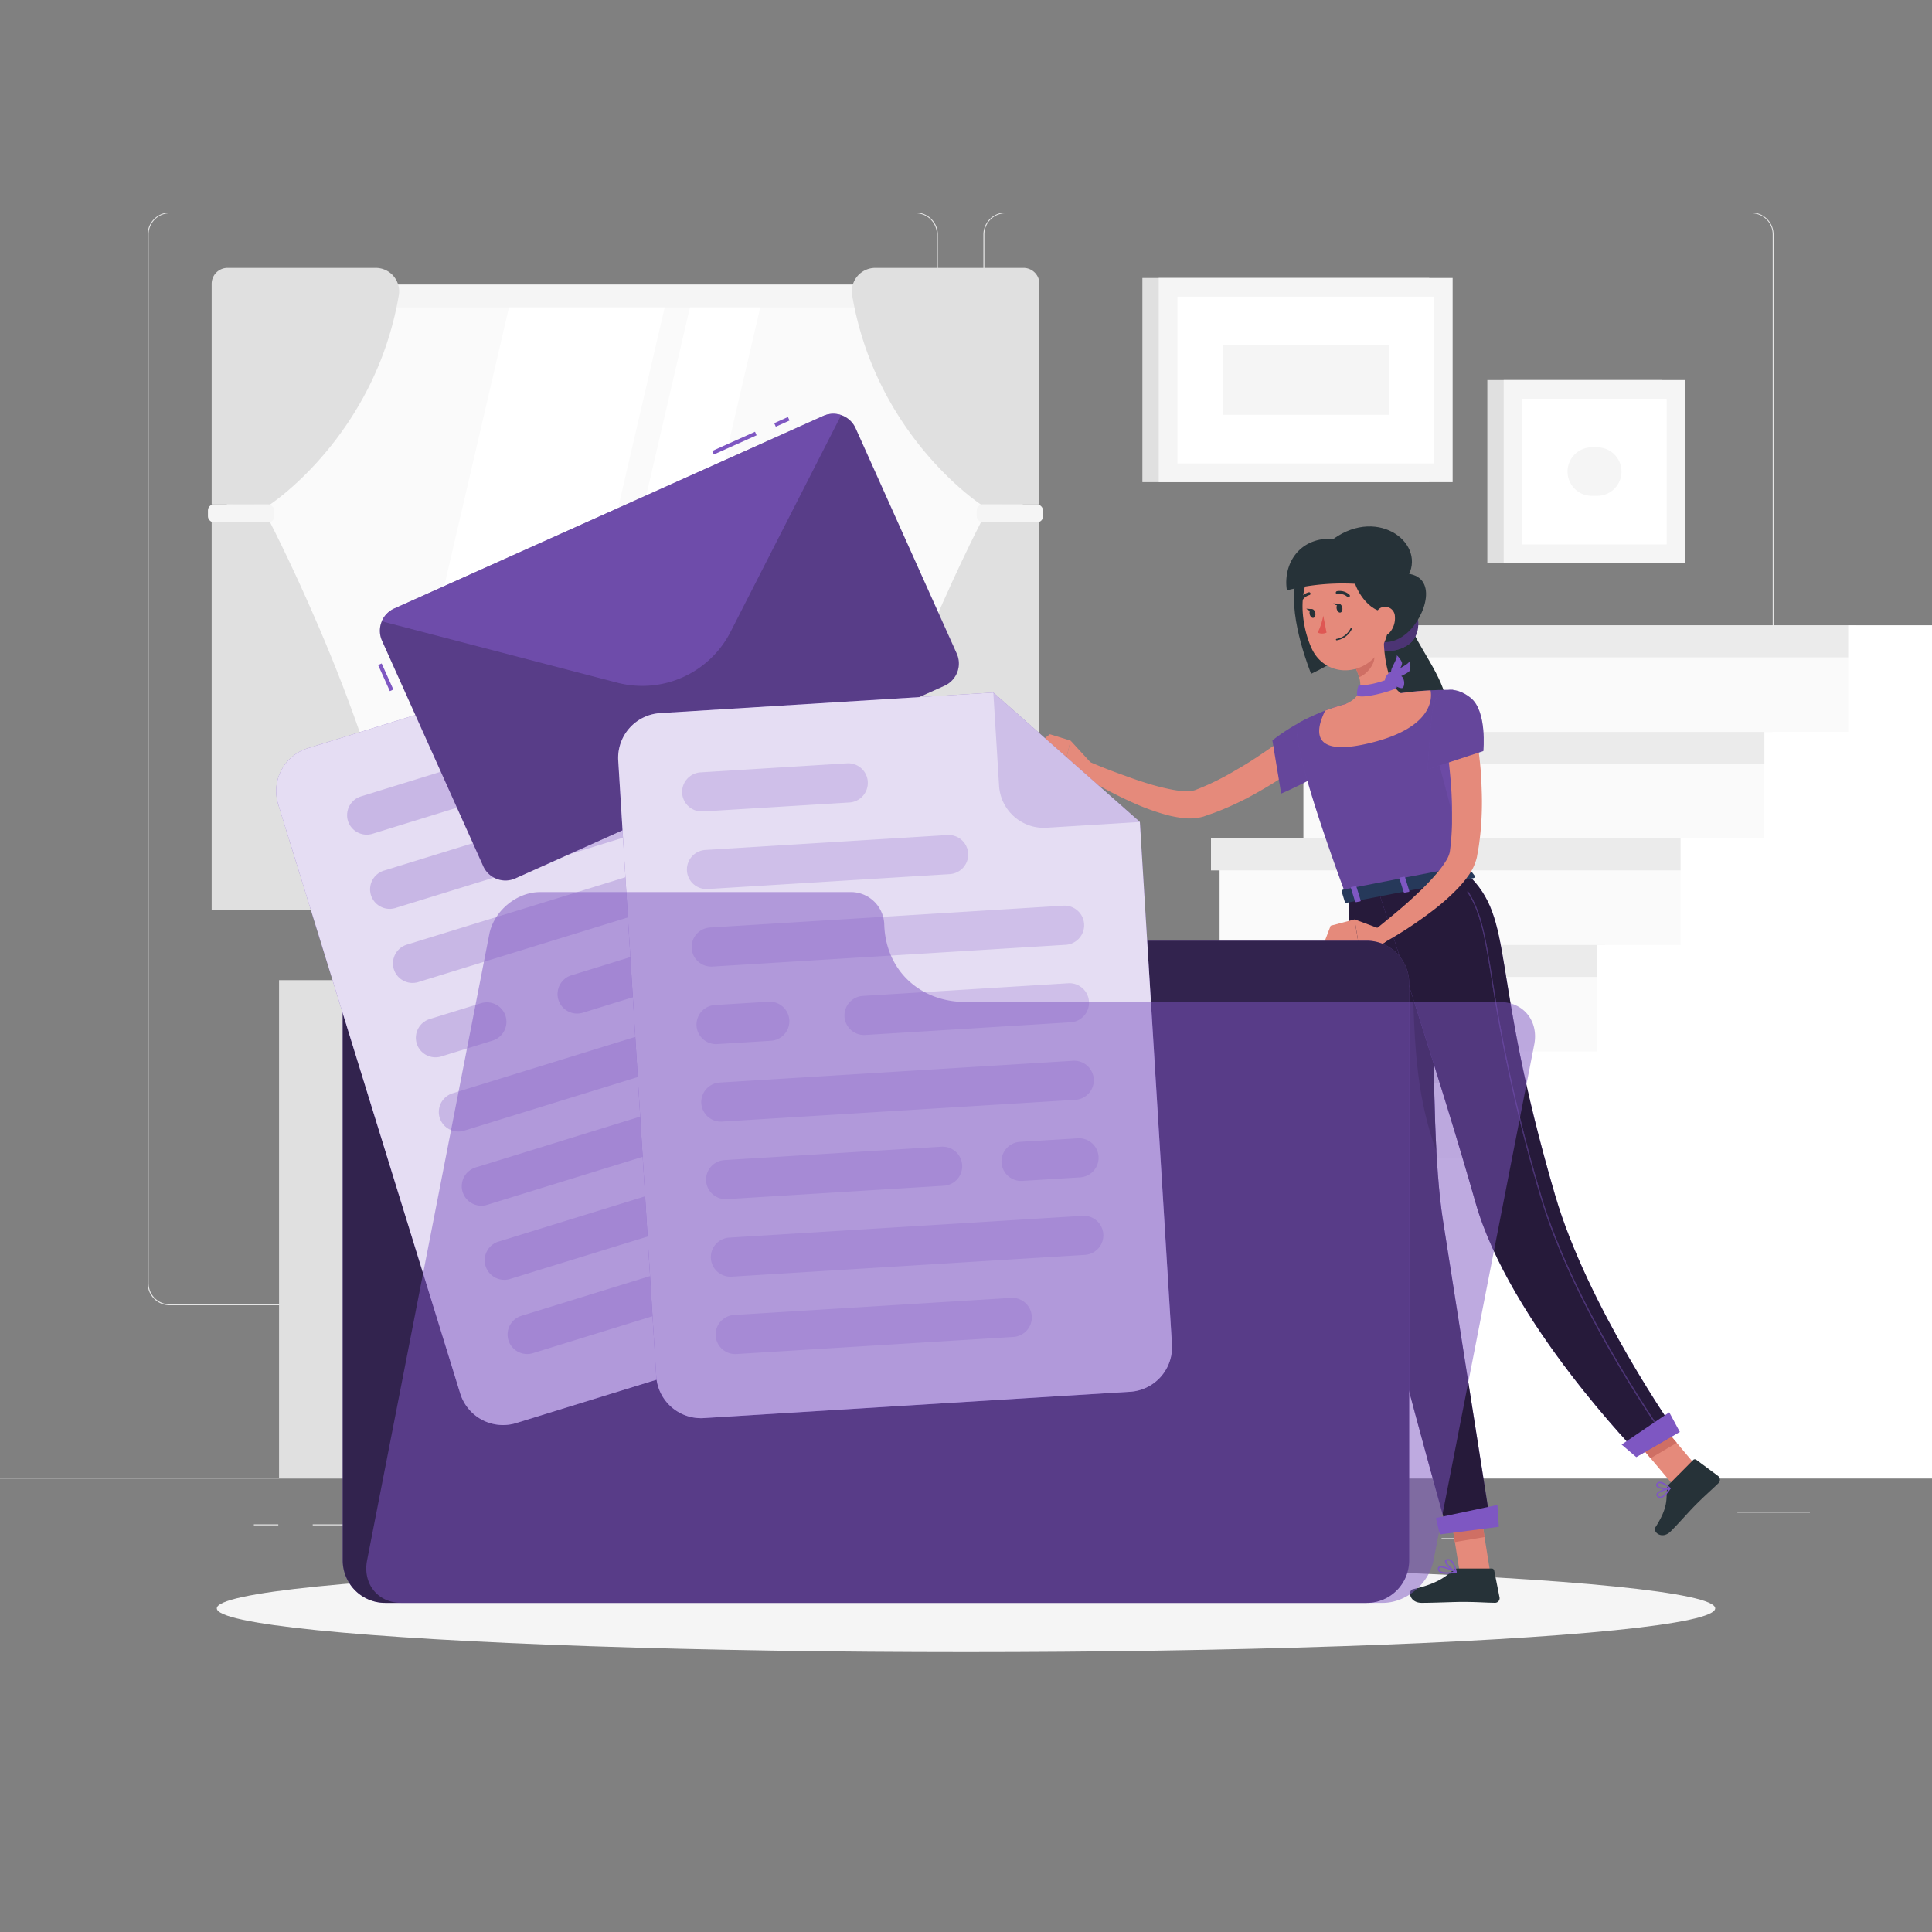 <svg xmlns="http://www.w3.org/2000/svg" viewBox="0 0 500 500"><rect x="0" y="0" width="500" height="500" fill="#808080" stroke="none"/><g id="freepik--background-complete--inject-43"><rect y="382.4" width="500" height="0.25" style="fill:#e6e6e6"></rect><rect x="449.63" y="391.22" width="18.77" height="0.25" style="fill:#e6e6e6"></rect><rect x="373.07" y="398.08" width="8.69" height="0.25" style="fill:#e6e6e6"></rect><rect x="279.96" y="394.63" width="19.36" height="0.25" style="fill:#e6e6e6"></rect><rect x="80.93" y="394.5" width="43.19" height="0.25" style="fill:#e6e6e6"></rect><rect x="65.7" y="394.5" width="6.33" height="0.25" style="fill:#e6e6e6"></rect><rect x="189.3" y="388.58" width="93.68" height="0.25" style="fill:#e6e6e6"></rect><path d="M237,337.8H43.91a5.71,5.71,0,0,1-5.7-5.71V60.66A5.71,5.71,0,0,1,43.91,55H237a5.71,5.71,0,0,1,5.71,5.71V332.09A5.71,5.71,0,0,1,237,337.8ZM43.91,55.2a5.46,5.46,0,0,0-5.45,5.46V332.09a5.46,5.46,0,0,0,5.45,5.46H237a5.47,5.47,0,0,0,5.46-5.46V60.66A5.47,5.47,0,0,0,237,55.2Z" style="fill:#e6e6e6"></path><path d="M453.31,337.8H260.21a5.72,5.72,0,0,1-5.71-5.71V60.66A5.72,5.72,0,0,1,260.21,55h193.1A5.71,5.71,0,0,1,459,60.66V332.09A5.71,5.71,0,0,1,453.31,337.8ZM260.21,55.2a5.47,5.47,0,0,0-5.46,5.46V332.09a5.47,5.47,0,0,0,5.46,5.46h193.1a5.47,5.47,0,0,0,5.46-5.46V60.66a5.47,5.47,0,0,0-5.46-5.46Z" style="fill:#e6e6e6"></path><rect x="58.71" y="73.68" width="202.25" height="144.13" style="fill:#fafafa"></rect><rect x="60.46" y="73.68" width="204.24" height="144.13" style="fill:#f5f5f5"></rect><rect x="96.4" y="48.86" width="132.36" height="193.76" transform="translate(308.32 -16.84) rotate(90)" style="fill:#fafafa"></rect><polygon points="100.98 211.92 131.72 79.56 172.02 79.56 141.28 211.92 100.98 211.92" style="fill:#fff"></polygon><polygon points="147.8 211.92 178.55 79.56 196.75 79.56 166 211.92 147.8 211.92" style="fill:#fff"></polygon><rect x="192.95" y="145.41" width="132.36" height="0.67" transform="translate(404.87 -113.39) rotate(90)" style="fill:#fafafa"></rect><path d="M54.78,73.44v57.12H69.89S97,112.85,103.21,76.42a6.06,6.06,0,0,0-6-7.09H58.89A4.11,4.11,0,0,0,54.78,73.44Z" style="fill:#e0e0e0"></path><path d="M54.78,235.44V135.17H69.89s30.67,59.05,34.22,100.27Z" style="fill:#e0e0e0"></path><rect x="53.82" y="130.56" width="17.14" height="4.61" rx="1.51" style="fill:#f5f5f5"></rect><path d="M269,73.44v57.12H253.86s-27.15-17.71-33.32-54.14a6.07,6.07,0,0,1,6-7.09h38.36A4.12,4.12,0,0,1,269,73.44Z" style="fill:#e0e0e0"></path><path d="M269,235.44V135.17H253.86s-30.66,59.05-34.22,100.27Z" style="fill:#e0e0e0"></path><rect x="252.8" y="130.56" width="17.14" height="4.61" rx="1.51" transform="translate(522.73 265.72) rotate(180)" style="fill:#f5f5f5"></rect><rect x="231.2" y="253.66" width="33.23" height="128.74" style="fill:#fafafa"></rect><polygon points="255.56 382.4 264.43 382.4 264.43 367.53 246.26 367.53 255.56 382.4" style="fill:#f4f8ff"></polygon><rect x="72.22" y="253.66" width="33.23" height="128.74" style="fill:#e0e0e0"></rect><rect x="97.71" y="253.66" width="166.72" height="123.62" style="fill:#fafafa"></rect><path d="M147.8,231.8c0,12,11.56,21.86,25.7,21.86h12.76c14.13,0,25.69-9.84,25.69-21.86Z" style="fill:#ebebeb"></path><path d="M140.4,204.33h24s-4.17,11-4.17,17.48,18.26,31.85-7.83,31.85-7.83-25.38-7.83-31.85S140.4,204.33,140.4,204.33Z" style="fill:#e0e0e0"></path><rect x="104.59" y="261.19" width="152.96" height="31.17" style="fill:#ebebeb"></rect><polygon points="106.58 382.4 97.71 382.4 97.71 367.53 115.89 367.53 106.58 382.4" style="fill:#fafafa"></polygon><path d="M176.37,276.77a4.7,4.7,0,1,0,4.7-4.7A4.7,4.7,0,0,0,176.37,276.77Z" style="fill:#fafafa"></path><rect x="104.59" y="299.89" width="152.96" height="31.17" style="fill:#ebebeb"></rect><path d="M176.37,315.47a4.7,4.7,0,1,0,4.7-4.7A4.7,4.7,0,0,0,176.37,315.47Z" style="fill:#fafafa"></path><rect x="104.59" y="338.58" width="152.96" height="31.17" style="fill:#ebebeb"></rect><circle cx="181.07" cy="354.17" r="4.7" style="fill:#fafafa"></circle><rect x="295.65" y="71.94" width="74.23" height="52.84" style="fill:#e0e0e0"></rect><rect x="299.87" y="71.94" width="76.07" height="52.84" style="fill:#f5f5f5"></rect><rect x="316.34" y="65.17" width="43.14" height="66.37" transform="translate(436.26 -239.55) rotate(90)" style="fill:#fff"></rect><rect x="328.9" y="76.85" width="18.01" height="43.01" transform="translate(436.26 -239.55) rotate(90)" style="fill:#f5f5f5"></rect><rect x="384.92" y="98.36" width="45.18" height="47.38" style="fill:#e0e0e0"></rect><rect x="389.15" y="98.36" width="47.03" height="47.38" style="fill:#f5f5f5"></rect><rect x="393.82" y="103.38" width="37.68" height="37.33" transform="translate(534.71 -290.61) rotate(90)" style="fill:#fff"></rect><path d="M405.68,122.05h0a6.28,6.28,0,0,1,6.27-6.28h1.42a6.28,6.28,0,0,1,6.27,6.28h0a6.27,6.27,0,0,1-6.27,6.27H412A6.27,6.27,0,0,1,405.68,122.05Z" style="fill:#f5f5f5"></path><polygon points="500 161.85 380.7 161.85 359.01 161.85 359.01 189.42 359.01 189.42 359.01 189.42 359.01 189.42 337.32 189.42 337.32 216.99 337.32 216.99 315.63 216.99 315.63 244.56 315.63 244.56 293.94 244.56 293.94 272.13 293.94 272.13 272.25 272.13 272.25 299.69 272.25 299.69 250.56 299.69 250.56 327.26 250.56 327.26 250.56 327.26 250.56 327.26 228.87 327.26 228.87 354.83 228.87 354.83 228.87 354.83 228.87 354.83 207.18 354.83 207.18 382.4 228.87 382.4 500 382.4 500 161.85" style="fill:#fafafa"></polygon><rect x="204.95" y="354.83" width="123.63" height="8.27" style="fill:#ebebeb"></rect><rect x="226.64" y="327.26" width="123.63" height="8.27" style="fill:#ebebeb"></rect><rect x="248.33" y="299.69" width="123.63" height="8.27" style="fill:#ebebeb"></rect><rect x="270.02" y="272.12" width="123.63" height="8.27" style="fill:#ebebeb"></rect><rect x="291.71" y="244.56" width="123.63" height="8.27" style="fill:#ebebeb"></rect><rect x="313.4" y="216.99" width="123.63" height="8.27" style="fill:#ebebeb"></rect><rect x="335.09" y="189.42" width="123.63" height="8.27" style="fill:#ebebeb"></rect><rect x="356.78" y="161.85" width="123.63" height="8.27" style="fill:#ebebeb"></rect><polygon points="478.31 161.85 478.31 189.42 478.31 189.42 478.31 189.42 478.31 189.42 456.62 189.42 456.62 216.99 456.62 216.99 456.62 216.99 456.62 216.99 434.93 216.99 434.93 244.56 434.93 244.56 434.93 244.56 434.93 244.56 413.24 244.56 413.24 272.13 413.24 272.13 391.55 272.13 391.55 299.69 391.55 299.69 369.86 299.69 369.86 327.26 369.86 327.26 348.17 327.26 348.17 354.83 348.17 354.83 326.48 354.83 326.48 382.4 348.17 382.4 500 382.4 500 189.42 500 161.85 478.31 161.85" style="fill:#fff"></polygon></g><g id="freepik--Shadow--inject-43"><ellipse cx="250" cy="416.24" rx="193.89" ry="11.32" style="fill:#f5f5f5"></ellipse></g><g id="freepik--Character--inject-43"><path d="M365.15,162c1.4,4.69,8.62,13.47,9.19,19.86s-11.74,16.61-11.74,16.61-9.2-30.76-3.44-34.35S365.15,162,365.15,162Z" style="fill:#263238"></path><path d="M339.87,195.23c-2.18,1.82-4.32,3.35-6.55,4.92s-4.53,3-6.87,4.34a77.83,77.83,0,0,1-7.25,3.79c-1.26.57-2.51,1.13-3.81,1.62-.64.26-1.29.51-1.95.73l-2,.7a13.24,13.24,0,0,1-5.26.38,30.07,30.07,0,0,1-4.36-.84,57.61,57.61,0,0,1-7.81-2.78,104.07,104.07,0,0,1-14.19-7.55l1.87-3.48c2.36,1,4.78,2,7.18,2.87s4.82,1.79,7.24,2.54a60.74,60.74,0,0,0,7.2,1.88,23.5,23.5,0,0,0,3.39.41,7.07,7.07,0,0,0,2.52-.26,64.62,64.62,0,0,0,6.68-3c1.11-.58,2.21-1.17,3.29-1.81s2.18-1.26,3.25-1.92c2.15-1.33,4.25-2.74,6.33-4.19s4.15-3,6-4.47Z" style="fill:#e58a7b"></path><path d="M345.15,184.58c-2.48-1.94-12.74,4.41-15.85,7.06l2.27,13.73s14.75-6.18,15.63-10.4C348.13,190.56,347,186.06,345.15,184.58Z" style="fill:#7E57C2"></path><path d="M345.15,184.58c-2.48-1.94-12.74,4.41-15.85,7.06l2.27,13.73s14.75-6.18,15.63-10.4C348.13,190.56,347,186.06,345.15,184.58Z" style="opacity:0.2"></path><path d="M379.66,226.13l-31.14,6.07c-16.09-43.57-12.59-45-12.59-45a62.53,62.53,0,0,1,7-3.3l.42-.16c2-.73,2.4-.84,5.06-1.62,4.58-1.09,8.85-2,14.14-2.75l1-.14c1-.12,1.91-.22,2.83-.31.62-.07,1.24-.11,1.83-.15l2-.11c3.42-.17,5.87-.12,5.87-.12C375.13,205.75,376.67,213.56,379.66,226.13Z" style="fill:#7E57C2"></path><path d="M379.66,226.13l-31.14,6.07c-16.09-43.57-12.59-45-12.59-45a62.53,62.53,0,0,1,7-3.3l.42-.16c2-.73,2.4-.84,5.06-1.62,4.58-1.09,8.85-2,14.14-2.75l1-.14c1-.12,1.91-.22,2.83-.31.62-.07,1.24-.11,1.83-.15l2-.11c3.42-.17,5.87-.12,5.87-.12C375.13,205.75,376.67,213.56,379.66,226.13Z" style="opacity:0.2"></path><path d="M355.27,165.13c-2,3.31,5.25,4.84,9.54,1.45,3.43-2.72,2.62-9-.32-10.46S355.27,165.13,355.27,165.13Z" style="fill:#7E57C2"></path><path d="M355.27,165.13c-2,3.31,5.25,4.84,9.54,1.45,3.43-2.72,2.62-9-.32-10.46S355.27,165.13,355.27,165.13Z" style="opacity:0.4"></path><polygon points="385.58 406.47 377.79 407.05 374.94 389.12 382.73 388.54 385.58 406.47" style="fill:#e58a7b"></polygon><polygon points="440.68 381.41 434.07 385.57 422.3 371.61 428.91 367.44 440.68 381.41" style="fill:#e58a7b"></polygon><polygon points="374.94 389.12 376.52 399.08 384.2 397.79 382.74 388.55 374.94 389.12" style="fill:#cf6f64"></polygon><polygon points="428.92 367.45 422.3 371.61 427.18 377.39 433.94 373.4 428.92 367.45" style="fill:#cf6f64"></polygon><path d="M349,232.2s-.11,61.82,4.94,85.1c5.26,24.22,20.73,79.32,20.73,79.32l11.22-1.45s-8.77-55.66-12.51-79.73c-4.07-26.23-1.57-87.68-1.57-87.68Z" style="fill:#7E57C2"></path><path d="M349,232.2s-.11,61.82,4.94,85.1c5.26,24.22,20.73,79.32,20.73,79.32l11.22-1.45s-8.77-55.66-12.51-79.73c-4.07-26.23-1.57-87.68-1.57-87.68Z" style="opacity:0.7"></path><path d="M371.11,255.16l-5.5-5.48c.21,23.75,1.54,35.48,6.11,48.26C371,284.43,370.94,268.45,371.11,255.16Z" style="opacity:0.5"></path><path d="M356.74,230.6s16.77,51.09,25.09,80.52c8.78,31.05,42.44,65.39,42.44,65.39l9.66-5.58s-23-32.6-31.46-61.57c-17.2-58.81-10.13-71.27-22.82-83.23Z" style="fill:#7E57C2"></path><path d="M356.74,230.6s16.77,51.09,25.09,80.52c8.78,31.05,42.44,65.39,42.44,65.39l9.66-5.58s-23-32.6-31.46-61.57c-17.2-58.81-10.13-71.27-22.82-83.23Z" style="opacity:0.7"></path><path d="M343.56,147.09c4.46,1.49,8.51,12.56,8.68,16.92s-12.92,10.37-12.92,10.37-5.77-14-4.16-23C335.86,147.47,343.56,147.09,343.56,147.09Z" style="fill:#263238"></path><path d="M282.35,197.43l-5.29-5.76-1.73,7.22s3.76,3.32,6.8,2.18Z" style="fill:#e58a7b"></path><polygon points="271.7 190.02 268 192.96 275.33 198.89 277.06 191.67 271.7 190.02" style="fill:#e58a7b"></polygon><path d="M432,384.08l6.18-6.23a.63.63,0,0,1,.82-.06l5.63,4.18a1.25,1.25,0,0,1,.11,1.87c-2.2,2.13-3.36,3.05-6.08,5.79-1.67,1.69-3.94,4.32-6.25,6.65s-4.74.16-4-1c3.37-5.27,2.77-7.24,3-9.92A2,2,0,0,1,432,384.08Z" style="fill:#263238"></path><path d="M377.27,405.93h8.78a.66.66,0,0,1,.65.54l1.38,6.94a1.18,1.18,0,0,1-1.17,1.39c-3.07-.05-4.55-.23-8.41-.23-2.37,0-7.27.24-10.55.24s-3.63-3.24-2.28-3.53c6-1.32,8.35-3.13,10.32-4.87A2,2,0,0,1,377.27,405.93Z" style="fill:#263238"></path><path d="M377.09,194.31l-4.8,2.86L377.83,218C376.62,211.69,377.16,204.76,377.09,194.31Z" style="fill:#7E57C2;opacity:0.27;mix-blend-mode:multiply"></path><path d="M349.81,161.79c3.41,2.85,8.36,7,14.19,2.15,5-4.18,8.5-15.15-.47-15.55C358.84,148.18,349.81,161.79,349.81,161.79Z" style="fill:#263238"></path><path d="M358.05,163.74c0,4.72.73,13.23,4.5,15.65,0,0-.34,4.86-8.8,6.5-9.29,1.81-5.34-3.75-5.34-3.75,4.84-2.2,4-5.94,2.4-9.3Z" style="fill:#e58a7b"></path><path d="M355.1,167.45l-4.28,5.39a15.19,15.19,0,0,1,.92,2.42c1.88-.66,4.13-3.3,3.94-5.37A6.83,6.83,0,0,0,355.1,167.45Z" style="fill:#cf6f64"></path><path d="M358.5,152.9c1,7.69,1.61,10.92-1.47,15.57-4.63,7-14.29,6.55-17.58-.68-3-6.51-4.12-18,2.72-22.45A10.57,10.57,0,0,1,358.5,152.9Z" style="fill:#e58a7b"></path><path d="M345.14,139.43c-5.2,3.69,5.23,4.78,5.24,10.13,0,2.21,3.63,9.22,8.79,8.82l5-8.88C369.43,141,357,131,345.14,139.43Z" style="fill:#263238"></path><path d="M345.14,139.43c-9.15-.48-13.14,6.8-12.09,13.34a59.6,59.6,0,0,1,19.54-1.55C365.13,152.5,345.14,139.43,345.14,139.43Z" style="fill:#263238"></path><path d="M361,159.53a5.65,5.65,0,0,1-1.31,4.12c-1.29,1.51-3,.62-3.6-1.17-.51-1.62-.45-4.35,1.29-5.21A2.55,2.55,0,0,1,361,159.53Z" style="fill:#e58a7b"></path><path d="M347.39,157.27c.12.62-.11,1.18-.51,1.26s-.83-.36-.95-1,.11-1.19.51-1.27S347.27,156.65,347.39,157.27Z" style="fill:#263238"></path><path d="M340.4,158.63c.12.62-.11,1.19-.51,1.27s-.83-.36-.95-1,.11-1.19.51-1.26S340.28,158,340.4,158.63Z" style="fill:#263238"></path><path d="M339.64,157.65l-1.57-.13S339.06,158.53,339.64,157.65Z" style="fill:#263238"></path><path d="M342.46,159.34a17.1,17.1,0,0,1-1.44,4.37,2.71,2.71,0,0,0,2.29,0Z" style="fill:#df5753"></path><path d="M345.92,165.71a.18.18,0,0,1-.18-.15.18.18,0,0,1,.15-.21,5,5,0,0,0,3.62-2.7.18.18,0,1,1,.34.14,5.27,5.27,0,0,1-3.89,2.92Z" style="fill:#263238"></path><path d="M349,154.61a.38.38,0,0,1-.25-.09,2.94,2.94,0,0,0-2.56-.76A.37.37,0,0,1,346,153a3.71,3.71,0,0,1,3.25.93.37.37,0,0,1,0,.52A.36.36,0,0,1,349,154.61Z" style="fill:#263238"></path><path d="M336.53,156a.32.32,0,0,1-.14,0,.37.37,0,0,1-.2-.49,3.67,3.67,0,0,1,2.53-2.23.36.36,0,0,1,.43.3.36.36,0,0,1-.29.43,3,3,0,0,0-2,1.79A.38.38,0,0,1,336.53,156Z" style="fill:#263238"></path><path d="M429.68,387.71a1.06,1.06,0,0,1-.86-.48.63.63,0,0,1-.11-.62c.35-.94,3.11-1.54,3.42-1.61a.19.19,0,0,1,.19.08.17.17,0,0,1,0,.2c-.54.89-1.6,2.38-2.59,2.43Zm2.09-2.25c-1.09.28-2.53.78-2.71,1.28a.25.25,0,0,0,.06.27.68.68,0,0,0,.6.33C430.25,387.31,431,386.62,431.77,385.46Z" style="fill:#7E57C2"></path><path d="M431.32,385.46c-1,0-2.25-.25-2.62-.79a.65.65,0,0,1,.07-.81,1,1,0,0,1,.73-.38h.08c1.12,0,2.66,1.51,2.72,1.57a.18.18,0,0,1,.05.18.19.19,0,0,1-.13.13A3.61,3.61,0,0,1,431.32,385.46Zm-1.74-1.61h-.06a.6.6,0,0,0-.46.24c-.14.19-.1.3-.05.37.3.46,1.83.72,2.77.61A4.42,4.42,0,0,0,429.58,383.85Z" style="fill:#7E57C2"></path><path d="M374.4,407.3a3,3,0,0,1-1.91-.48,1,1,0,0,1-.38-.89.58.58,0,0,1,.28-.5c.92-.54,4.14,1.06,4.5,1.24a.19.19,0,0,1,.1.19.19.19,0,0,1-.14.16A13.33,13.33,0,0,1,374.4,407.3Zm-1.48-1.62a.66.66,0,0,0-.34.07.19.19,0,0,0-.1.19.7.7,0,0,0,.25.6c.5.43,1.79.5,3.49.22A10.46,10.46,0,0,0,372.92,405.68Z" style="fill:#7E57C2"></path><path d="M376.81,407h-.07c-1-.43-2.93-2.13-2.79-3,0-.2.18-.46.68-.51h.15c1.74,0,2.19,3.18,2.21,3.32a.2.2,0,0,1-.07.18A.2.2,0,0,1,376.81,407Zm-2-3.16h-.11c-.32,0-.34.15-.34.19-.08.53,1.24,1.86,2.24,2.45C376.4,405.7,375.89,403.86,374.77,403.86Z" style="fill:#7E57C2"></path><path d="M346.63,156.29l-1.57-.14S346.05,157.17,346.63,156.29Z" style="fill:#263238"></path><path d="M353.5,192.54c-16.73,3.73-11.56-6.39-10.56-8.62l.42-.16c2-.73,2.4-.84,5.06-1.62a100.71,100.71,0,0,1,14.14-2.75l1-.14c1-.13,1.91-.23,2.83-.31.62-.07,1.24-.11,1.83-.15l2-.12h0C370.56,180.23,371.39,188.57,353.5,192.54Z" style="fill:#e58a7b"></path><path d="M379.76,224.21l1.95,2.52c.15.19-.06.46-.42.53l-32.66,6.36c-.28.06-.54,0-.59-.21l-.83-2.73c0-.19.16-.4.46-.46l31.54-6.14A.57.57,0,0,1,379.76,224.21Z" style="fill:#26395a"></path><path d="M376.21,228.56l.85-.16c.17,0,.28-.14.25-.25l-1.1-3.54c0-.11-.2-.16-.37-.13l-.84.16c-.17,0-.28.15-.25.25l1.1,3.55C375.88,228.54,376.05,228.6,376.21,228.56Z" style="fill:#7E57C2"></path><path d="M357.08,240.36l-6.51-2.42,1,6.19s4.72,1.7,7.13-.48Z" style="fill:#e58a7b"></path><polygon points="344.37 239.58 342.82 243.64 351.57 244.13 350.57 237.94 344.37 239.58" style="fill:#e58a7b"></polygon><path d="M351.06,233.46l.85-.16c.16,0,.28-.14.24-.25l-1.1-3.54c0-.11-.19-.16-.36-.13l-.85.16c-.17,0-.28.15-.24.25l1.1,3.55C350.73,233.44,350.89,233.5,351.06,233.46Z" style="fill:#7E57C2"></path><path d="M363.64,231l.84-.16c.17,0,.28-.14.25-.25l-1.1-3.54c0-.11-.2-.16-.37-.13l-.84.16c-.17,0-.28.15-.25.25l1.1,3.55A.32.32,0,0,0,363.64,231Z" style="fill:#7E57C2"></path><path d="M360.08,175.42c.71-.27,1.6,2.23,1.38,2.55-.51.73-9.85,3.28-10.27,1.85a6.24,6.24,0,0,1,.35-2.28C351.81,177.06,353.88,177.94,360.08,175.42Z" style="fill:#7E57C2"></path><path d="M358.5,175.48c.36-.83,1.39-2.16,2.29-1.4s1.28,2.4.69,2.67S357.88,176.87,358.5,175.48Z" style="fill:#7E57C2"></path><path d="M360.41,175.91c.62-.66,2-1.57,2.63-.55s.4,2.69-.24,2.74S359.36,177,360.41,175.91Z" style="fill:#7E57C2"></path><path d="M360.75,175.76a2.77,2.77,0,0,1,1.39-2.67c1.14-.74,2.25-1.22,2.69-2a5.52,5.52,0,0,1,.11,2.24c-.23,1.07-3.78,1.89-3.54,2.82Z" style="fill:#7E57C2"></path><path d="M360.6,175.71a2.77,2.77,0,0,1-.28-3c.54-1.24,1.22-2.24,1.18-3.12a5.57,5.57,0,0,1,1.31,1.82c.38,1-2.15,3.63-1.44,4.29Z" style="fill:#7E57C2"></path><path d="M430.15,371.06a.12.12,0,0,1-.1-.06c-.23-.32-23.09-32.94-31.47-61.6A420,420,0,0,1,386,253.32c-1.73-10.68-2.78-17.13-6.22-22.42a.13.13,0,0,1,0-.18.13.13,0,0,1,.17,0c3.48,5.34,4.53,11.81,6.26,22.52a421.15,421.15,0,0,0,12.6,56c8.37,28.62,31.21,61.2,31.44,61.53a.14.14,0,0,1,0,.17A.13.13,0,0,1,430.15,371.06Z" style="fill:#7E57C2"></path><path d="M430.15,371.06a.12.12,0,0,1-.1-.06c-.23-.32-23.09-32.94-31.47-61.6A420,420,0,0,1,386,253.32c-1.73-10.68-2.78-17.13-6.22-22.42a.13.13,0,0,1,0-.18.13.13,0,0,1,.17,0c3.48,5.34,4.53,11.81,6.26,22.52a421.15,421.15,0,0,0,12.6,56c8.37,28.62,31.21,61.2,31.44,61.53a.14.14,0,0,1,0,.17A.13.13,0,0,1,430.15,371.06Z" style="opacity:0.4"></path><polygon points="387.9 395.13 372.62 397.11 371.62 392.85 387.53 389.48 387.9 395.13" style="fill:#7E57C2"></polygon><polygon points="434.74 370.59 423.47 377.1 419.67 373.85 432 365.51 434.74 370.59" style="fill:#7E57C2"></polygon><path d="M381.85,189.13c.54,2.78.85,5.4,1.15,8.11s.41,5.39.49,8.1a80.09,80.09,0,0,1-.18,8.19c-.11,1.37-.23,2.74-.42,4.12-.08.68-.17,1.37-.3,2.06l-.37,2.12a13.32,13.32,0,0,1-2.21,4.79,29.67,29.67,0,0,1-2.84,3.41,56.66,56.66,0,0,1-6.2,5.5,103.64,103.64,0,0,1-13.46,8.79L355.37,241c2-1.59,4-3.23,6-4.9s3.9-3.36,5.73-5.12a62.64,62.64,0,0,0,5.11-5.39,23.76,23.76,0,0,0,2-2.78,7,7,0,0,0,1-2.33,66.19,66.19,0,0,0,.57-7.32c0-1.25,0-2.5,0-3.75s-.05-2.52-.11-3.78c-.12-2.52-.35-5-.62-7.56s-.62-5.09-1-7.46Z" style="fill:#e58a7b"></path><path d="M380.64,180.63c4.27,3.46,3.25,13.74,3.25,13.74l-14.4,4.74s.66-11.85,1.38-16.11C371.71,177.93,376.43,177.22,380.64,180.63Z" style="fill:#7E57C2"></path><path d="M380.64,180.63c4.27,3.46,3.25,13.74,3.25,13.74l-14.4,4.74s.66-11.85,1.38-16.11C371.71,177.93,376.43,177.22,380.64,180.63Z" style="opacity:0.2"></path></g><g id="freepik--Documents--inject-43"><path d="M190.41,223.53h0A11,11,0,0,0,179.69,215h-80a11,11,0,0,0-11,11V403.82a11,11,0,0,0,11,11h254a11,11,0,0,0,11-11V254.45a11,11,0,0,0-11-11H215.44A25.68,25.68,0,0,1,190.41,223.53Z" style="fill:#7E57C2"></path><path d="M190.41,223.53h0A11,11,0,0,0,179.69,215h-80a11,11,0,0,0-11,11V403.82a11,11,0,0,0,11,11h254a11,11,0,0,0,11-11V254.45a11,11,0,0,0-11-11H215.44A25.68,25.68,0,0,1,190.41,223.53Z" style="opacity:0.6"></path><path d="M162.17,168.15l7.13,23.09a11.61,11.61,0,0,0,14.51,7.66l23.08-7.13Z" style="fill:#7E57C2;opacity:0.22"></path><path d="M162.17,168.15l-82.5,25.49A11.59,11.59,0,0,0,72,208.14l47.1,152.48a11.6,11.6,0,0,0,14.51,7.66L239.2,335.66a11.59,11.59,0,0,0,7.66-14.5l-40-129.39Z" style="fill:#7E57C2"></path><path d="M162.17,168.15l-82.5,25.49A11.59,11.59,0,0,0,72,208.14l47.1,152.48a11.6,11.6,0,0,0,14.51,7.66L239.2,335.66a11.59,11.59,0,0,0,7.66-14.5l-40-129.39Z" style="fill:#fff;opacity:0.8"></path><g style="opacity:0.28"><path d="M206.56,329l-68.64,21.2a5.08,5.08,0,0,1-6.34-3.34h0a5.08,5.08,0,0,1,3.35-6.33l68.64-21.21a5.08,5.08,0,0,1,6.34,3.35h0A5.08,5.08,0,0,1,206.56,329Z" style="fill:#7E57C2"></path></g><g style="opacity:0.28"><path d="M132.69,204.58l-36.3,11.21a5.09,5.09,0,0,1-6.34-3.34h0a5.09,5.09,0,0,1,3.35-6.34l36.3-11.21a5.07,5.07,0,0,1,6.34,3.34h0A5.09,5.09,0,0,1,132.69,204.58Z" style="fill:#7E57C2"></path></g><g style="opacity:0.28"><path d="M162.31,216.47l-60,18.53A5.08,5.08,0,0,1,96,231.65h0a5.07,5.07,0,0,1,3.34-6.33l60-18.53a5.08,5.08,0,0,1,6.34,3.34h0A5.1,5.1,0,0,1,162.31,216.47Z" style="fill:#7E57C2"></path></g><g style="opacity:0.28"><path d="M195.81,227.16l-87.56,27a5.07,5.07,0,0,1-6.33-3.34h0a5.09,5.09,0,0,1,3.34-6.34l87.56-27a5.08,5.08,0,0,1,6.33,3.34h0A5.08,5.08,0,0,1,195.81,227.16Z" style="fill:#7E57C2"></path></g><g style="opacity:0.28"><path d="M201.74,246.36l-50.9,15.73a5.08,5.08,0,0,1-6.33-3.35h0a5.08,5.08,0,0,1,3.34-6.33l50.9-15.73a5.1,5.1,0,0,1,6.34,3.35h0A5.08,5.08,0,0,1,201.74,246.36Z" style="fill:#7E57C2"></path></g><g style="opacity:0.28"><path d="M127.5,269.3l-13.31,4.11a5.08,5.08,0,0,1-6.34-3.34h0a5.08,5.08,0,0,1,3.35-6.34l13.31-4.11a5.09,5.09,0,0,1,6.34,3.34h0A5.1,5.1,0,0,1,127.5,269.3Z" style="fill:#7E57C2"></path></g><g style="opacity:0.28"><path d="M207.68,265.57l-87.56,27.05a5.08,5.08,0,0,1-6.33-3.35h0a5.07,5.07,0,0,1,3.34-6.33l87.56-27.05a5.08,5.08,0,0,1,6.33,3.34h0A5.08,5.08,0,0,1,207.68,265.57Z" style="fill:#7E57C2"></path></g><g style="opacity:0.28"><path d="M179.82,295.21l-53.77,16.61a5.08,5.08,0,0,1-6.33-3.34h0a5.09,5.09,0,0,1,3.34-6.34l53.77-16.61a5.09,5.09,0,0,1,6.34,3.35h0A5.07,5.07,0,0,1,179.82,295.21Z" style="fill:#7E57C2"></path></g><g style="opacity:0.28"><path d="M213.61,284.78l-14.35,4.43a5.09,5.09,0,0,1-6.34-3.35h0a5.08,5.08,0,0,1,3.35-6.33l14.35-4.43a5.07,5.07,0,0,1,6.33,3.34h0A5.08,5.08,0,0,1,213.61,284.78Z" style="fill:#7E57C2"></path></g><g style="opacity:0.28"><path d="M219.54,304,132,331a5.08,5.08,0,0,1-6.34-3.35h0a5.07,5.07,0,0,1,3.35-6.33l87.55-27.05a5.1,5.1,0,0,1,6.34,3.35h0A5.08,5.08,0,0,1,219.54,304Z" style="fill:#7E57C2"></path></g><path d="M221.42,110.81l26.18,58.34a6.31,6.31,0,0,1-3.16,8.32L133.38,227.32a6.3,6.3,0,0,1-8.32-3.16L98.87,165.82a6.3,6.3,0,0,1,3.16-8.33l111.06-49.85a6.32,6.32,0,0,1,8.33,3.17Z" style="fill:#7E57C2"></path><path d="M221.42,110.81l26.18,58.34a6.31,6.31,0,0,1-3.16,8.32L133.38,227.32a6.3,6.3,0,0,1-8.32-3.16L98.87,165.82a6.3,6.3,0,0,1,3.16-8.33l111.06-49.85a6.32,6.32,0,0,1,8.33,3.17Z" style="opacity:0.3"></path><rect x="200.4" y="108.68" width="3.89" height="1" transform="translate(-26.96 92.38) rotate(-24.16)" style="fill:#7E57C2"></rect><rect x="184" y="114.19" width="12.13" height="1" transform="translate(-30.29 87.83) rotate(-24.16)" style="fill:#7E57C2"></rect><rect x="99.33" y="171.59" width="1" height="7.4" transform="translate(-63.04 56.26) rotate(-24.18)" style="fill:#7E57C2"></rect><path d="M217.7,107.43l-28.64,56.1a25.65,25.65,0,0,1-29.3,13.15L98.81,160.79a6.39,6.39,0,0,1,3.22-3.3l111.06-49.85A6.3,6.3,0,0,1,217.7,107.43Z" style="fill:#7E57C2;opacity:0.6"></path><path d="M257.07,179.23l-86.18,5.32A11.6,11.6,0,0,0,160,196.84l9.83,159.28A11.6,11.6,0,0,0,182.14,367l110.3-6.81a11.58,11.58,0,0,0,10.86-12.29L295,212.73Z" style="fill:#7E57C2"></path><path d="M257.07,179.23l-86.18,5.32A11.6,11.6,0,0,0,160,196.84l9.83,159.28A11.6,11.6,0,0,0,182.14,367l110.3-6.81a11.58,11.58,0,0,0,10.86-12.29L295,212.73Z" style="fill:#fff;opacity:0.8"></path><g style="opacity:0.22"><path d="M262.28,346l-71.71,4.43a5.08,5.08,0,0,1-5.36-4.75h0a5.09,5.09,0,0,1,4.74-5.37l71.71-4.42a5.08,5.08,0,0,1,5.37,4.74h0A5.08,5.08,0,0,1,262.28,346Z" style="fill:#7E57C2"></path></g><g style="opacity:0.22"><path d="M219.84,207.68,181.91,210a5.09,5.09,0,0,1-5.37-4.74h0a5.09,5.09,0,0,1,4.75-5.37l37.93-2.34a5.07,5.07,0,0,1,5.36,4.74h0A5.08,5.08,0,0,1,219.84,207.68Z" style="fill:#7E57C2"></path></g><g style="opacity:0.22"><path d="M245.82,226.22l-62.67,3.86a5.07,5.07,0,0,1-5.37-4.74h0a5.08,5.08,0,0,1,4.75-5.37l62.66-3.86a5.07,5.07,0,0,1,5.37,4.74h0A5.08,5.08,0,0,1,245.82,226.22Z" style="fill:#7E57C2"></path></g><g style="opacity:0.22"><path d="M275.85,244.51l-91.46,5.64A5.09,5.09,0,0,1,179,245.4h0a5.07,5.07,0,0,1,4.74-5.36l91.47-5.65a5.08,5.08,0,0,1,5.36,4.75h0A5.08,5.08,0,0,1,275.85,244.51Z" style="fill:#7E57C2"></path></g><g style="opacity:0.22"><path d="M277.09,264.57l-53.17,3.28a5.08,5.08,0,0,1-5.37-4.74h0a5.07,5.07,0,0,1,4.74-5.37l53.17-3.28a5.07,5.07,0,0,1,5.37,4.74h0A5.08,5.08,0,0,1,277.09,264.57Z" style="fill:#7E57C2"></path></g><g style="opacity:0.22"><path d="M199.53,269.35l-13.91.86a5.07,5.07,0,0,1-5.36-4.74h0A5.08,5.08,0,0,1,185,260.1l13.91-.86a5.09,5.09,0,0,1,5.37,4.75h0A5.08,5.08,0,0,1,199.53,269.35Z" style="fill:#7E57C2"></path></g><g style="opacity:0.22"><path d="M278.33,284.63l-91.47,5.64a5.08,5.08,0,0,1-5.37-4.74h0a5.09,5.09,0,0,1,4.75-5.37l91.46-5.64a5.08,5.08,0,0,1,5.37,4.75h0A5.07,5.07,0,0,1,278.33,284.63Z" style="fill:#7E57C2"></path></g><g style="opacity:0.22"><path d="M244.27,306.87l-56.17,3.47a5.09,5.09,0,0,1-5.37-4.75h0a5.08,5.08,0,0,1,4.75-5.36l56.17-3.47a5.08,5.08,0,0,1,5.36,4.75h0A5.06,5.06,0,0,1,244.27,306.87Z" style="fill:#7E57C2"></path></g><g style="opacity:0.22"><path d="M279.56,304.7l-15,.92a5.07,5.07,0,0,1-5.36-4.74h0a5.07,5.07,0,0,1,4.74-5.37l15-.92a5.07,5.07,0,0,1,5.37,4.74h0A5.09,5.09,0,0,1,279.56,304.7Z" style="fill:#7E57C2"></path></g><g style="opacity:0.22"><path d="M280.8,324.76l-91.46,5.64a5.08,5.08,0,0,1-5.37-4.74h0a5.08,5.08,0,0,1,4.74-5.37l91.47-5.64a5.07,5.07,0,0,1,5.36,4.74h0A5.07,5.07,0,0,1,280.8,324.76Z" style="fill:#7E57C2"></path></g><path d="M257.07,179.23l1.49,24.12a11.6,11.6,0,0,0,12.29,10.87L295,212.73Z" style="fill:#7E57C2;opacity:0.22"></path><path d="M228.85,239.4h0a8.65,8.65,0,0,0-9-8.53H139.75c-6.07,0-12,4.93-13.14,11L95,403.82c-1.18,6.07,2.78,11,8.85,11h254c6.07,0,11.95-4.92,13.14-11l26.07-133.5c1.18-6.08-2.78-11-8.85-11H250C238,259.32,229.26,251.06,228.85,239.4Z" style="fill:#7E57C2;opacity:0.5"></path></g></svg>